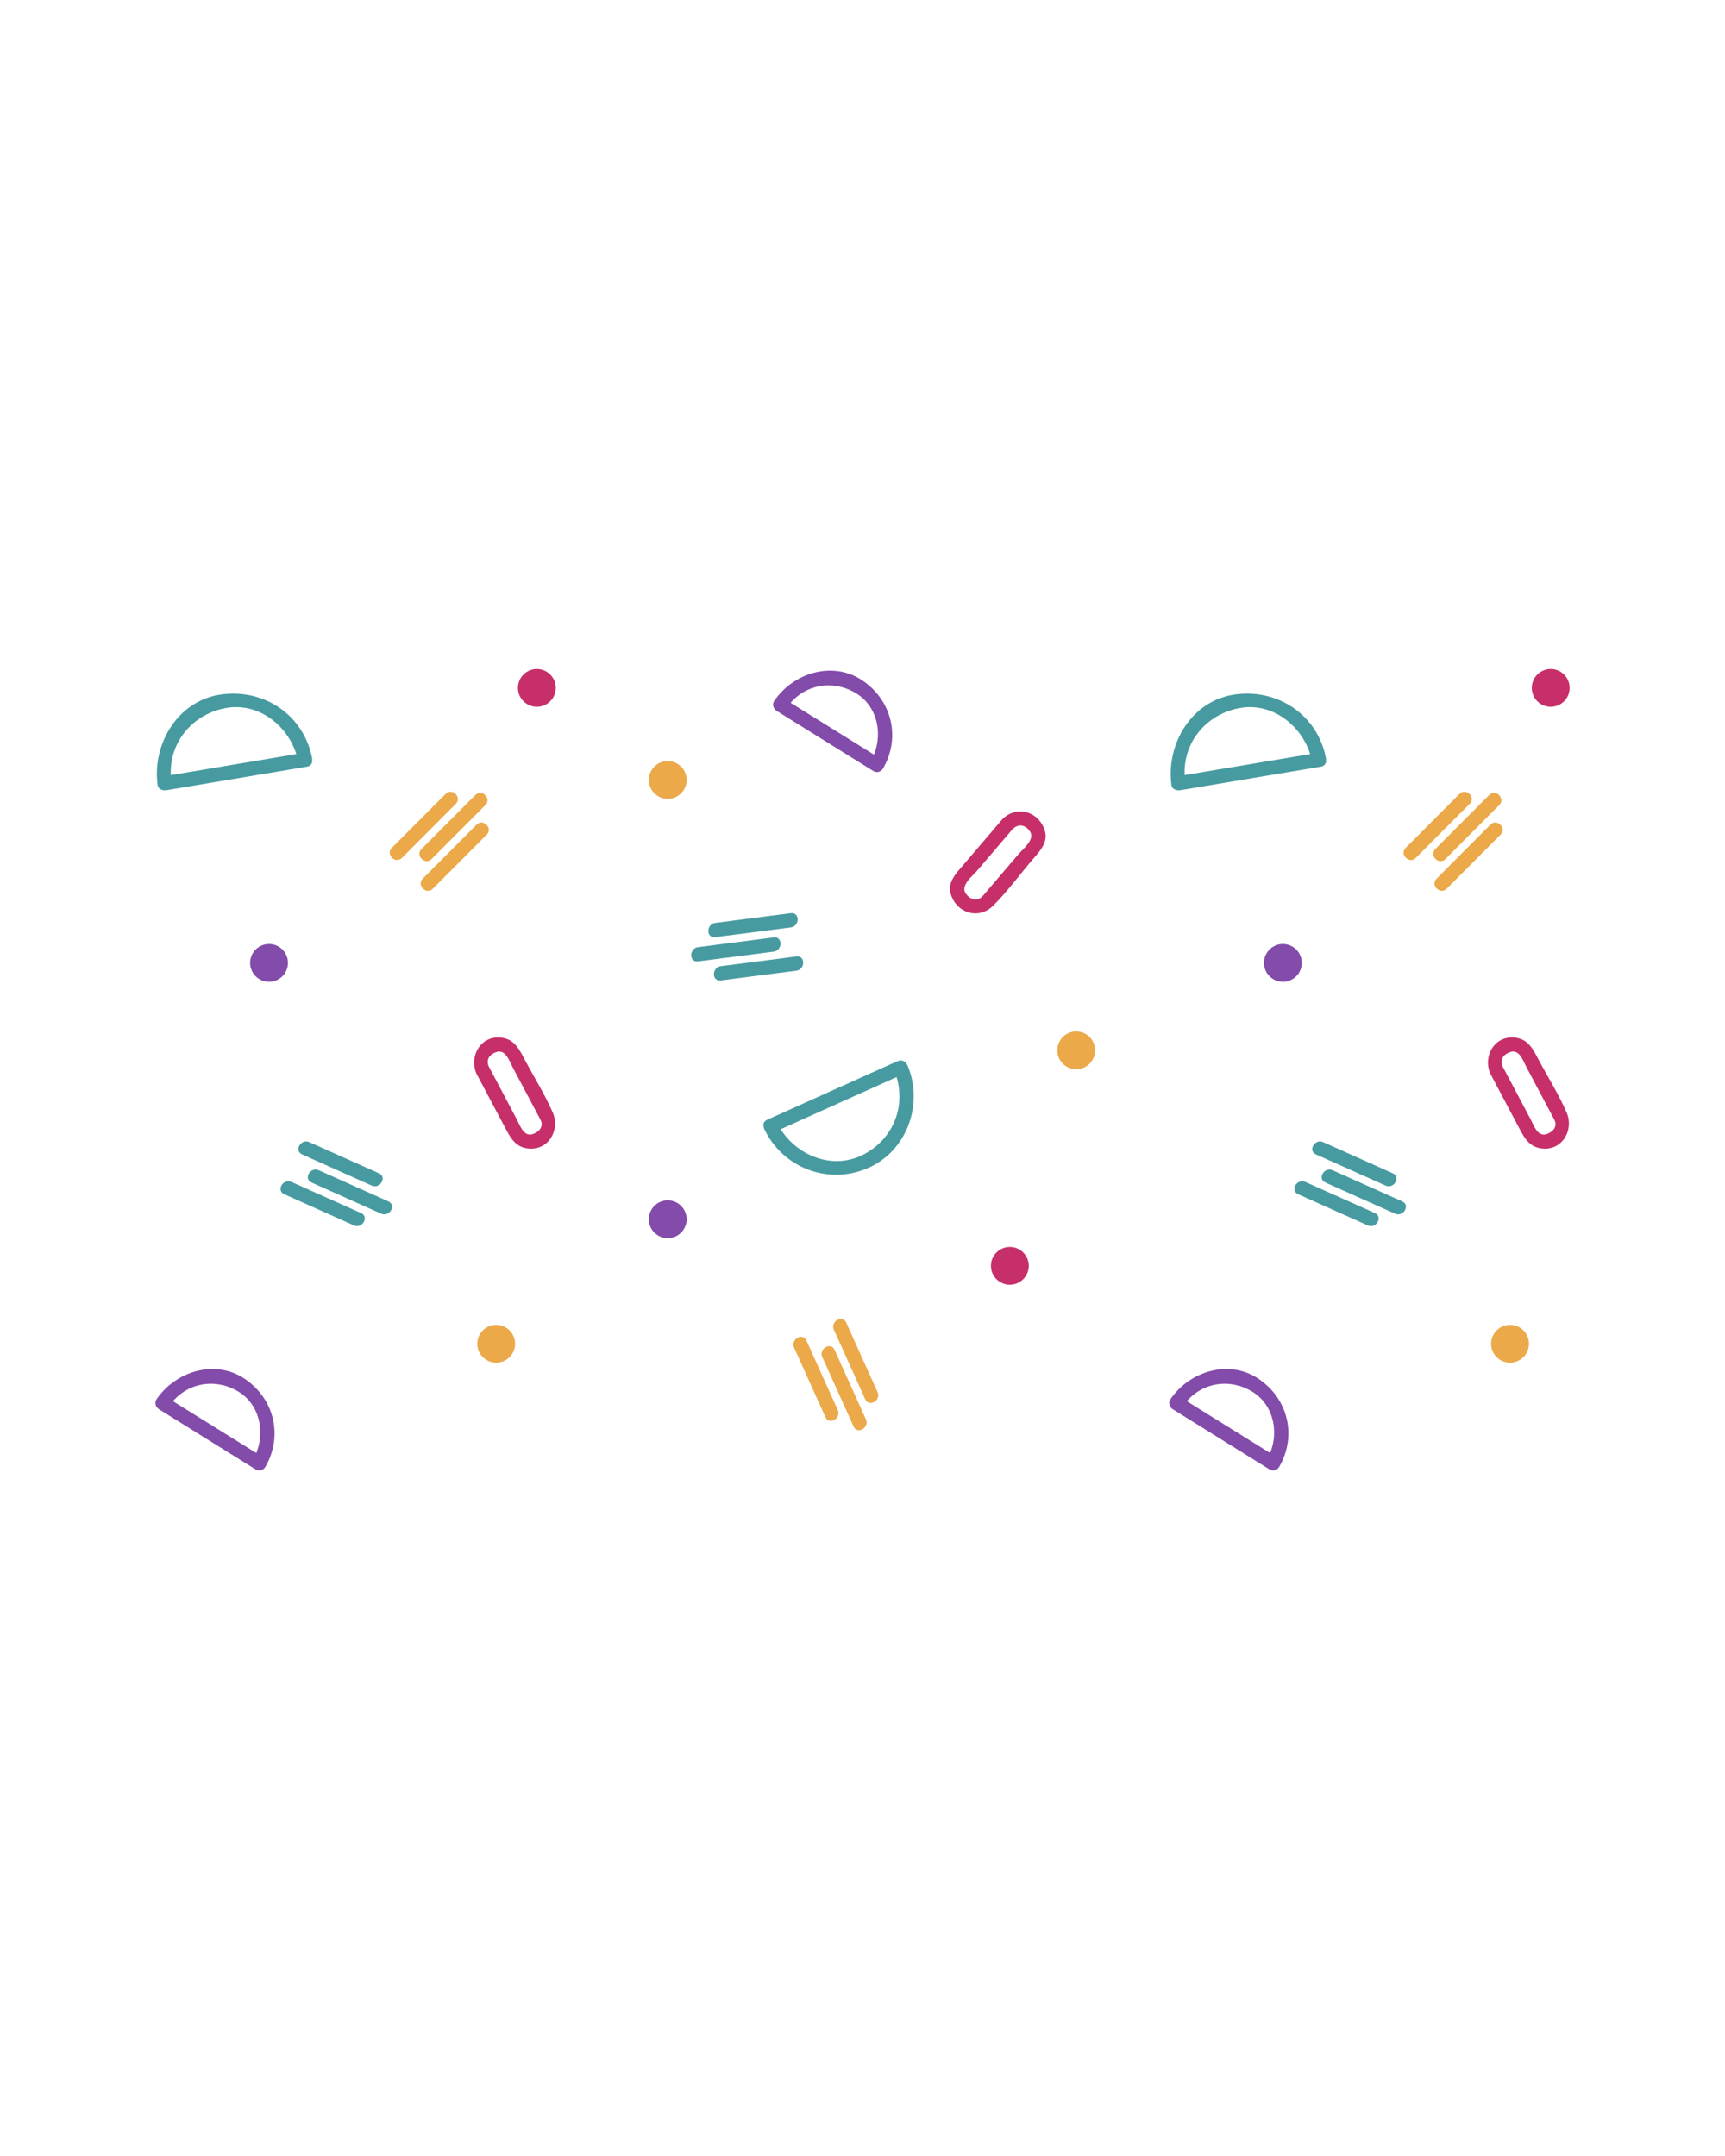 <svg xmlns="http://www.w3.org/2000/svg" xmlns:xlink="http://www.w3.org/1999/xlink" width="1080" zoomAndPan="magnify" viewBox="0 0 810 1020" height="1350" preserveAspectRatio="xMidYMid meet" version="1.2"><defs><clipPath id="b9467e64dc"><path d="M 70.508 647 L 127 647 L 127 695.844 L 70.508 695.844 Z M 70.508 647 "/></clipPath><clipPath id="9eb1a5464b"><path d="M 242 316.344 L 260 316.344 L 260 335 L 242 335 Z M 242 316.344 "/></clipPath><clipPath id="614a1b88a1"><path d="M 550 647 L 607 647 L 607 695.844 L 550 695.844 Z M 550 647 "/></clipPath><clipPath id="4376bfab7c"><path d="M 721 316.344 L 739.508 316.344 L 739.508 335 L 721 335 Z M 721 316.344 "/></clipPath><clipPath id="66d0236f50"><path d="M 700 490 L 739.508 490 L 739.508 544 L 700 544 Z M 700 490 "/></clipPath></defs><g id="af15d2f1ca"><path style=" stroke:none;fill-rule:nonzero;fill:#479ba0;fill-opacity:1;" d="M 144.609 358.562 C 140.605 338.191 121.926 325.723 101.621 328.543 C 81.047 331.402 68.875 352.07 71.578 371.496 C 71.848 373.445 74.105 374.117 75.727 373.852 C 97.902 370.137 120.078 366.426 142.254 362.707 C 146.539 361.992 144.715 355.5 140.465 356.211 C 118.285 359.93 96.109 363.641 73.934 367.352 C 75.312 368.137 76.695 368.922 78.082 369.707 C 75.734 352.855 86.988 338.27 103.414 335.043 C 120.117 331.766 135.02 344.648 138.105 360.355 C 138.945 364.617 145.445 362.809 144.609 358.562 "/><path style=" stroke:none;fill-rule:nonzero;fill:#479ba0;fill-opacity:1;" d="M 180.719 568.387 C 169.738 563.465 158.754 558.547 147.773 553.625 C 143.836 551.875 140.406 557.668 144.367 559.449 C 155.352 564.371 166.332 569.277 177.316 574.195 C 181.254 575.961 184.688 570.152 180.719 568.387 "/><path style=" stroke:none;fill-rule:nonzero;fill:#479ba0;fill-opacity:1;" d="M 176.27 555.094 C 165.277 550.176 154.297 545.254 143.312 540.336 C 139.383 538.566 135.945 544.379 139.91 546.156 C 150.891 551.078 161.875 555.984 172.855 560.906 C 176.793 562.672 180.23 556.859 176.27 555.094 "/><path style=" stroke:none;fill-rule:nonzero;fill:#479ba0;fill-opacity:1;" d="M 167.82 573.914 C 156.836 569.008 145.855 564.086 134.871 559.164 C 130.934 557.398 127.496 563.211 131.461 564.988 C 142.449 569.895 153.434 574.816 164.414 579.738 C 168.352 581.504 171.781 575.691 167.82 573.914 "/><g clip-rule="nonzero" clip-path="url(#b9467e64dc)"><path style=" stroke:none;fill-rule:nonzero;fill:#834baa;fill-opacity:1;" d="M 122.543 693.953 C 131.016 679.273 126.719 661.668 112.703 652.273 C 98.629 642.852 79.91 648.809 70.984 662.113 C 69.945 663.664 70.711 665.793 72.199 666.711 C 87.441 676.199 102.688 685.691 117.926 695.168 C 121.633 697.473 125.016 691.637 121.332 689.344 C 106.09 679.867 90.844 670.379 75.602 660.902 C 76.004 662.438 76.41 663.973 76.816 665.512 C 84.18 654.539 97.918 651.531 109.301 658.098 C 120.746 664.688 122.949 679.758 116.715 690.559 C 114.539 694.332 120.371 697.715 122.543 693.953 "/></g><path style=" stroke:none;fill-rule:nonzero;fill:#834baa;fill-opacity:1;" d="M 133.215 455.531 C 133.215 460.477 129.211 464.48 124.27 464.48 C 119.324 464.48 115.32 460.477 115.32 455.531 C 115.32 450.598 119.324 446.598 124.27 446.598 C 129.211 446.598 133.215 450.598 133.215 455.531 "/><path style=" stroke:none;fill-rule:nonzero;fill:#c62f6a;fill-opacity:1;" d="M 222.367 507.902 C 226.793 516.246 231.203 524.602 235.629 532.934 C 238.207 537.801 240.434 542.449 246.367 543.301 C 256.27 544.73 262.125 534.727 258.496 526.355 C 254.785 517.781 249.605 509.574 245.223 501.324 C 242.656 496.457 240.434 491.805 234.496 490.941 C 224.594 489.527 218.738 499.516 222.367 507.902 C 224.094 511.891 229.895 508.441 228.195 504.504 C 226.699 501.066 228.883 498.598 232.055 497.656 C 236.195 496.402 238.004 502.062 239.406 504.719 C 243.832 513.062 248.258 521.406 252.668 529.754 C 254.449 533.094 251.777 535.711 248.809 536.602 C 244.668 537.84 242.859 532.191 241.457 529.535 C 237.031 521.191 232.605 512.848 228.195 504.504 C 226.156 500.66 220.328 504.059 222.367 507.902 "/><g clip-rule="nonzero" clip-path="url(#9eb1a5464b)"><path style=" stroke:none;fill-rule:nonzero;fill:#c62f6a;fill-opacity:1;" d="M 259.914 325.438 C 259.914 330.375 255.895 334.379 250.957 334.379 C 246.016 334.379 242.012 330.375 242.012 325.438 C 242.012 320.504 246.016 316.496 250.957 316.496 C 255.895 316.496 259.914 320.504 259.914 325.438 "/></g><path style=" stroke:none;fill-rule:nonzero;fill:#eba94a;fill-opacity:1;" d="M 221.867 376.098 C 213.367 384.617 204.875 393.137 196.379 401.66 C 193.305 404.738 198.074 409.504 201.148 406.422 C 209.645 397.902 218.145 389.383 226.629 380.871 C 229.707 377.785 224.945 373.02 221.867 376.098 "/><path style=" stroke:none;fill-rule:nonzero;fill:#eba94a;fill-opacity:1;" d="M 207.852 375.555 C 199.352 384.07 190.855 392.59 182.359 401.109 C 179.289 404.191 184.059 408.957 187.129 405.875 C 195.625 397.355 204.121 388.836 212.613 380.32 C 215.688 377.238 210.914 372.469 207.852 375.555 "/><path style=" stroke:none;fill-rule:nonzero;fill:#eba94a;fill-opacity:1;" d="M 222.477 390.117 C 213.977 398.637 205.488 407.156 196.984 415.676 C 193.914 418.754 198.68 423.523 201.754 420.441 C 210.25 411.922 218.75 403.402 227.25 394.879 C 230.312 391.801 225.551 387.035 222.477 390.117 "/><path style=" stroke:none;fill-rule:nonzero;fill:#eba94a;fill-opacity:1;" d="M 240.66 635.734 C 240.66 640.668 236.656 644.672 231.715 644.672 C 226.766 644.672 222.773 640.668 222.773 635.734 C 222.773 630.785 226.766 626.781 231.715 626.781 C 236.656 626.781 240.66 630.785 240.66 635.734 "/><path style=" stroke:none;fill-rule:nonzero;fill:#479ba0;fill-opacity:1;" d="M 358.656 534.391 C 367.398 552.465 388.488 560.609 407.066 552.832 C 425.926 544.957 434.062 522.582 426.332 504.113 C 425.426 501.969 423.539 501.133 421.379 502.105 C 400.871 511.34 380.379 520.559 359.871 529.777 C 355.906 531.559 359.344 537.367 363.273 535.602 C 383.777 526.383 404.273 517.148 424.777 507.93 C 423.133 507.254 421.473 506.578 419.828 505.906 C 426.223 521.191 420.758 537.812 406.133 545.859 C 390.59 554.434 371.797 546.117 364.484 530.992 C 362.598 527.07 356.77 530.492 358.656 534.391 "/><path style=" stroke:none;fill-rule:nonzero;fill:#479ba0;fill-opacity:1;" d="M 327.184 454.828 C 339.121 453.293 351.062 451.758 363 450.219 C 367.25 449.672 367.305 442.918 363 443.477 C 351.062 445.016 339.121 446.551 327.184 448.086 C 322.934 448.633 322.879 455.383 327.184 454.828 "/><path style=" stroke:none;fill-rule:nonzero;fill:#479ba0;fill-opacity:1;" d="M 337.934 463.836 C 349.875 462.297 361.801 460.762 373.742 459.223 C 377.992 458.684 378.043 451.93 373.742 452.484 C 361.801 454.02 349.875 455.559 337.934 457.094 C 333.684 457.648 333.629 464.387 337.934 463.836 "/><path style=" stroke:none;fill-rule:nonzero;fill:#479ba0;fill-opacity:1;" d="M 335.289 443.371 C 347.23 441.836 359.172 440.297 371.109 438.762 C 375.359 438.219 375.414 431.469 371.109 432.02 C 359.172 433.559 347.23 435.094 335.289 436.633 C 331.039 437.18 330.988 443.926 335.289 443.371 "/><path style=" stroke:none;fill-rule:nonzero;fill:#479ba0;fill-opacity:1;" d="M 624.211 358.562 C 620.203 338.191 601.516 325.723 581.211 328.543 C 560.637 331.402 548.469 352.07 551.168 371.496 C 551.438 373.445 553.703 374.117 555.32 373.852 C 577.504 370.137 599.668 366.426 621.848 362.707 C 626.141 361.992 624.305 355.5 620.055 356.211 C 597.875 359.93 575.707 363.641 553.527 367.352 C 554.902 368.137 556.293 368.922 557.668 369.707 C 555.336 352.855 566.586 338.27 583.008 335.043 C 599.711 331.766 614.617 344.648 617.707 360.355 C 618.543 364.617 625.031 362.809 624.211 358.562 "/><path style=" stroke:none;fill-rule:nonzero;fill:#479ba0;fill-opacity:1;" d="M 660.324 568.387 C 649.332 563.465 638.348 558.547 627.367 553.625 C 623.441 551.875 620 557.668 623.965 559.449 C 634.949 564.371 645.93 569.277 656.914 574.195 C 660.852 575.961 664.277 570.152 660.324 568.387 "/><path style=" stroke:none;fill-rule:nonzero;fill:#479ba0;fill-opacity:1;" d="M 655.859 555.094 L 622.914 540.336 C 618.977 538.566 615.535 544.379 619.516 546.156 C 630.484 551.078 641.477 555.984 652.461 560.906 C 656.387 562.672 659.828 556.859 655.859 555.094 "/><path style=" stroke:none;fill-rule:nonzero;fill:#479ba0;fill-opacity:1;" d="M 647.414 573.914 C 636.434 569.008 625.449 564.086 614.469 559.164 C 610.527 557.398 607.102 563.211 611.055 564.988 C 622.039 569.895 633.031 574.816 644.016 579.738 C 647.941 581.504 651.383 575.691 647.414 573.914 "/><g clip-rule="nonzero" clip-path="url(#614a1b88a1)"><path style=" stroke:none;fill-rule:nonzero;fill:#834baa;fill-opacity:1;" d="M 602.137 693.953 C 610.609 679.273 606.32 661.668 592.301 652.273 C 578.219 642.852 559.504 648.809 550.586 662.113 C 549.535 663.664 550.305 665.793 551.789 666.711 C 567.031 676.199 582.277 685.691 597.523 695.168 C 601.234 697.473 604.605 691.637 600.922 689.344 C 585.691 679.867 570.445 670.379 555.199 660.902 L 556.414 665.512 C 563.77 654.539 577.516 651.531 588.891 658.098 C 600.344 664.688 602.543 679.758 596.309 690.559 C 594.137 694.332 599.965 697.715 602.137 693.953 "/></g><path style=" stroke:none;fill-rule:nonzero;fill:#834baa;fill-opacity:1;" d="M 414.727 363.543 C 423.188 348.871 418.898 331.254 404.879 321.867 C 390.809 312.441 372.094 318.402 363.176 331.699 C 362.125 333.258 362.895 335.383 364.379 336.312 C 379.625 345.789 394.867 355.273 410.113 364.758 C 413.809 367.059 417.195 361.23 413.512 358.934 C 398.27 349.453 383.023 339.969 367.777 330.488 C 368.184 332.027 368.586 333.562 368.992 335.102 C 376.359 324.125 390.094 321.129 401.48 327.688 C 412.934 334.285 415.133 349.348 408.898 360.145 C 406.727 363.914 412.555 367.309 414.727 363.543 "/><path style=" stroke:none;fill-rule:nonzero;fill:#834baa;fill-opacity:1;" d="M 612.809 455.531 C 612.809 460.477 608.801 464.48 603.863 464.48 C 598.914 464.48 594.918 460.477 594.918 455.531 C 594.918 450.598 598.914 446.598 603.863 446.598 C 608.801 446.598 612.809 450.598 612.809 455.531 "/><path style=" stroke:none;fill-rule:nonzero;fill:#834baa;fill-opacity:1;" d="M 321.812 576.824 C 321.812 581.773 317.805 585.777 312.867 585.777 C 307.93 585.777 303.922 581.773 303.922 576.824 C 303.922 571.891 307.93 567.887 312.867 567.887 C 317.805 567.887 321.812 571.891 321.812 576.824 "/><path style=" stroke:none;fill-rule:nonzero;fill:#c62f6a;fill-opacity:1;" d="M 471.203 387.52 C 465.066 394.703 458.938 401.887 452.801 409.066 C 449.551 412.867 445.109 417.254 446.715 422.82 C 449.348 431.988 459.91 435.328 466.805 428.488 C 473.441 421.914 479.148 414.039 485.219 406.941 C 488.473 403.145 492.91 398.758 491.305 393.188 C 488.676 384.023 478.109 380.68 471.203 387.52 C 468.113 390.586 472.891 395.352 475.98 392.285 C 478.785 389.5 482.117 390.195 484.234 393.379 C 486.746 397.129 480.902 401.641 478.773 404.133 C 473.199 410.66 467.613 417.191 462.043 423.723 C 459.426 426.781 455.77 425.617 453.785 422.625 C 451.277 418.875 457.117 414.363 459.25 411.875 C 464.82 405.344 470.395 398.812 475.98 392.285 C 478.785 389 474.035 384.207 471.203 387.52 "/><path style=" stroke:none;fill-rule:nonzero;fill:#c62f6a;fill-opacity:1;" d="M 483.656 598.863 C 483.656 603.797 479.648 607.801 474.711 607.801 C 469.758 607.801 465.754 603.797 465.754 598.863 C 465.754 593.93 469.758 589.926 474.711 589.926 C 479.648 589.926 483.656 593.93 483.656 598.863 "/><g clip-rule="nonzero" clip-path="url(#4376bfab7c)"><path style=" stroke:none;fill-rule:nonzero;fill:#c62f6a;fill-opacity:1;" d="M 739.508 325.438 C 739.508 330.375 735.5 334.379 730.551 334.379 C 725.609 334.379 721.605 330.375 721.605 325.438 C 721.605 320.504 725.609 316.496 730.551 316.496 C 735.5 316.496 739.508 320.504 739.508 325.438 "/></g><g clip-rule="nonzero" clip-path="url(#66d0236f50)"><path style=" stroke:none;fill-rule:nonzero;fill:#c62f6a;fill-opacity:1;" d="M 701.961 507.902 C 706.387 516.246 710.812 524.602 715.234 532.934 C 717.812 537.801 720.027 542.449 725.961 543.301 C 735.863 544.73 741.719 534.727 738.09 526.355 C 734.379 517.781 729.199 509.574 724.816 501.324 C 722.25 496.457 720.027 491.805 714.09 490.941 C 704.188 489.527 698.332 499.516 701.961 507.902 C 703.688 511.891 709.488 508.441 707.789 504.504 C 706.293 501.066 708.477 498.598 711.648 497.656 C 715.805 496.402 717.598 502.062 719 504.719 L 732.277 529.754 C 734.043 533.094 731.371 535.711 728.402 536.602 C 724.262 537.84 722.453 532.191 721.051 529.535 C 716.625 521.191 712.215 512.848 707.789 504.504 C 705.75 500.66 699.922 504.059 701.961 507.902 "/></g><path style=" stroke:none;fill-rule:nonzero;fill:#eba94a;fill-opacity:1;" d="M 406.621 671.496 C 401.684 660.535 396.73 649.578 391.793 638.605 C 390.012 634.641 384.195 638.078 385.965 642 C 390.914 652.973 395.852 663.934 400.793 674.906 C 402.586 678.855 408.387 675.434 406.621 671.496 "/><path style=" stroke:none;fill-rule:nonzero;fill:#eba94a;fill-opacity:1;" d="M 412.125 658.609 C 407.188 647.637 402.25 636.676 397.297 625.703 C 395.516 621.754 389.703 625.18 391.469 629.113 C 396.422 640.074 401.359 651.047 406.297 662.004 C 408.078 665.969 413.891 662.531 412.125 658.609 "/><path style=" stroke:none;fill-rule:nonzero;fill:#eba94a;fill-opacity:1;" d="M 393.289 667.074 C 388.352 656.113 383.414 645.141 378.477 634.184 C 376.684 630.219 370.879 633.656 372.648 637.578 C 377.586 648.539 382.523 659.512 387.477 670.484 C 389.258 674.434 395.07 671.012 393.289 667.074 "/><path style=" stroke:none;fill-rule:nonzero;fill:#eba94a;fill-opacity:1;" d="M 321.812 368.996 C 321.812 373.93 317.805 377.938 312.867 377.938 C 307.93 377.938 303.922 373.93 303.922 368.996 C 303.922 364.055 307.93 360.055 312.867 360.055 C 317.805 360.055 321.812 364.055 321.812 368.996 "/><path style=" stroke:none;fill-rule:nonzero;fill:#eba94a;fill-opacity:1;" d="M 515.051 496.914 C 515.051 501.848 511.043 505.852 506.094 505.852 C 501.152 505.852 497.148 501.848 497.148 496.914 C 497.148 491.969 501.152 487.965 506.094 487.965 C 511.043 487.965 515.051 491.969 515.051 496.914 "/><path style=" stroke:none;fill-rule:nonzero;fill:#eba94a;fill-opacity:1;" d="M 701.461 376.098 C 692.961 384.617 684.461 393.137 675.977 401.66 C 672.898 404.738 677.676 409.504 680.738 406.422 C 689.238 397.902 697.738 389.383 706.223 380.871 C 709.301 377.785 704.539 373.02 701.461 376.098 "/><path style=" stroke:none;fill-rule:nonzero;fill:#eba94a;fill-opacity:1;" d="M 687.445 375.555 C 678.945 384.07 670.445 392.59 661.957 401.109 C 658.883 404.191 663.645 408.957 666.723 405.875 C 675.219 397.355 683.719 388.836 692.207 380.32 C 695.281 377.238 690.52 372.469 687.445 375.555 "/><path style=" stroke:none;fill-rule:nonzero;fill:#eba94a;fill-opacity:1;" d="M 702.07 390.117 C 693.57 398.637 685.082 407.156 676.582 415.676 C 673.508 418.754 678.27 423.523 681.359 420.441 C 689.844 411.922 698.344 403.402 706.844 394.879 C 709.922 391.801 705.145 387.035 702.07 390.117 "/><path style=" stroke:none;fill-rule:nonzero;fill:#eba94a;fill-opacity:1;" d="M 720.254 635.734 C 720.254 640.668 716.25 644.672 711.309 644.672 C 706.359 644.672 702.367 640.668 702.367 635.734 C 702.367 630.785 706.359 626.781 711.309 626.781 C 716.25 626.781 720.254 630.785 720.254 635.734 "/></g></svg>